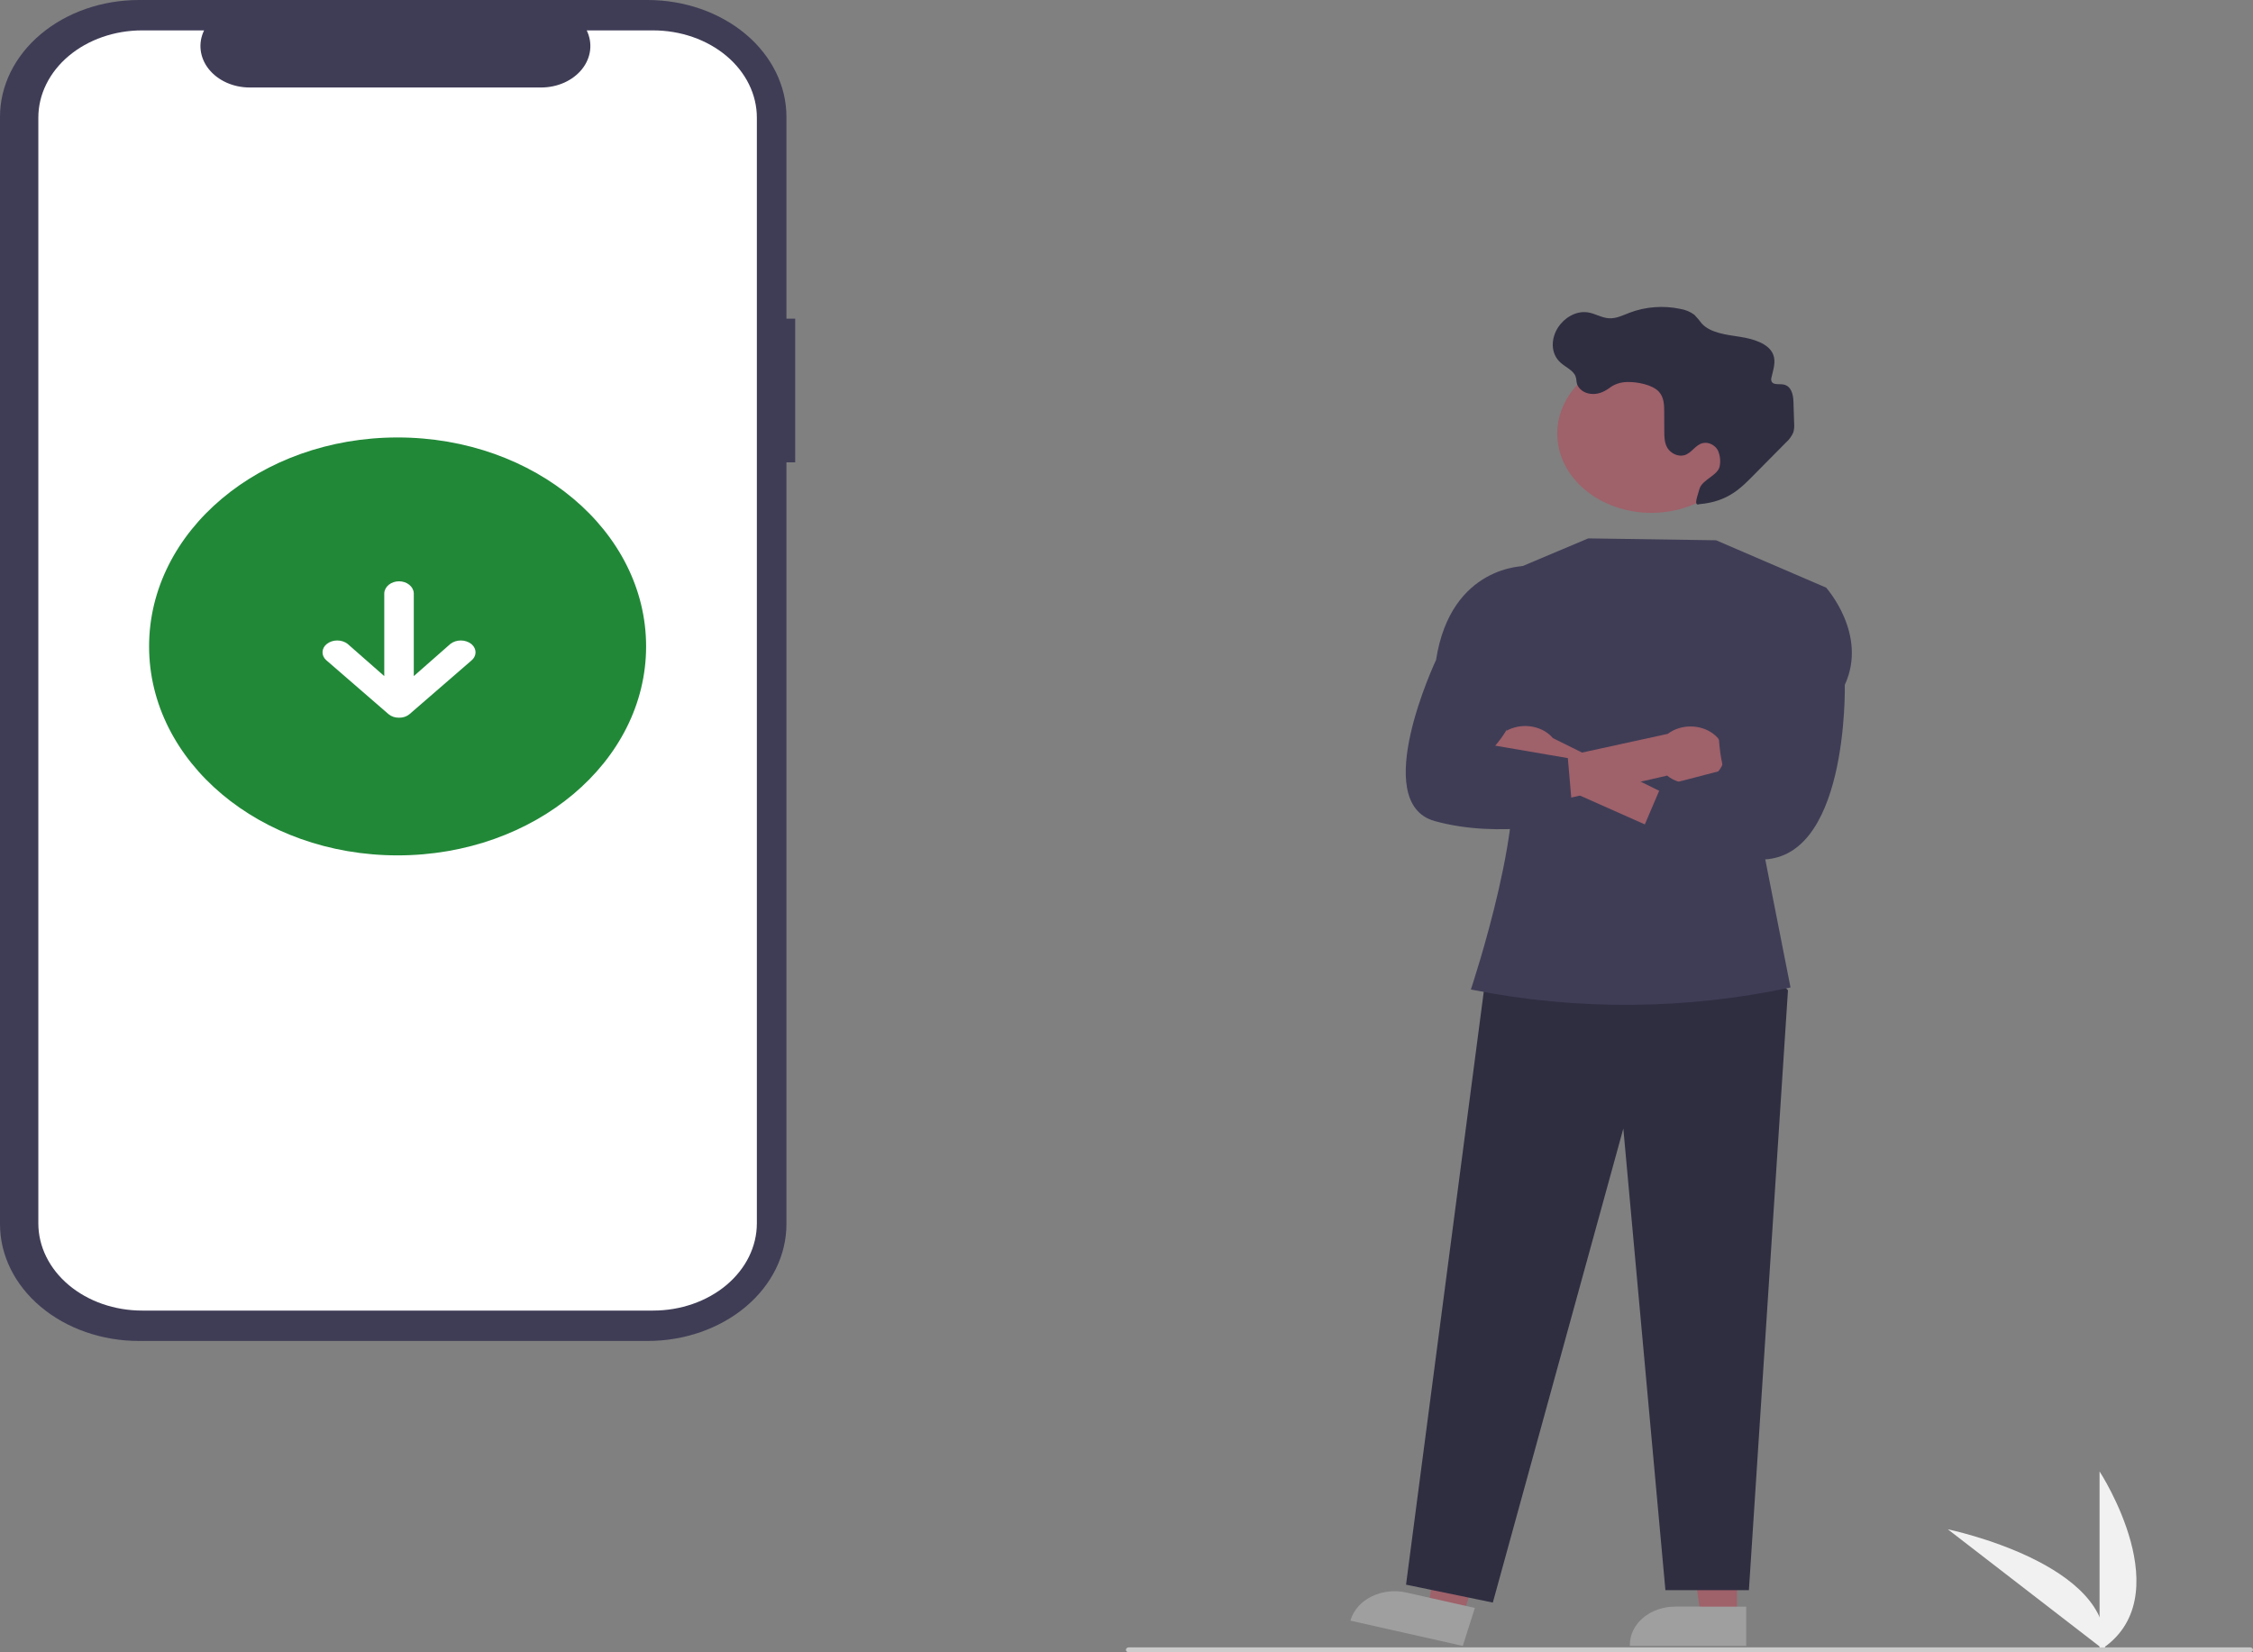 <svg width="195" height="143" viewBox="0 0 195 143" fill="none" xmlns="http://www.w3.org/2000/svg">
<rect x="0" y="0" width="195" height="143" fill="#808080" stroke="none"/>
<g clip-path="url(#clip0_361_2)">
<path d="M181.72 142.837V127.346C181.72 127.346 188.901 138.329 181.72 142.837Z" fill="#F1F1F1"/>
<path d="M182.164 142.835L168.591 132.358C168.591 132.358 183.07 135.338 182.164 142.835Z" fill="#F1F1F1"/>
<path d="M68.825 27.579H68.067V10.11C68.067 7.429 66.8 4.857 64.544 2.961C62.289 1.065 59.231 1.70394e-06 56.042 0H12.025C10.446 -3.09352e-06 8.882 0.262 7.423 0.77C5.964 1.278 4.639 2.022 3.522 2.961C2.405 3.9 1.52 5.015 0.915 6.241C0.311 7.468 2.67584e-06 8.783 0 10.11V105.945C-2.70205e-06 108.626 1.267 111.198 3.522 113.094C5.777 114.99 8.836 116.055 12.025 116.055H56.042C59.231 116.055 62.289 114.99 64.544 113.094C66.8 111.198 68.067 108.626 68.067 105.945V40.013H68.825V27.579Z" fill="#3F3D56"/>
<path d="M56.527 2.63H50.781C51.045 3.175 51.146 3.766 51.075 4.351C51.004 4.936 50.762 5.498 50.372 5.986C49.982 6.474 49.455 6.874 48.837 7.151C48.22 7.428 47.531 7.572 46.831 7.572H21.614C20.915 7.572 20.226 7.428 19.608 7.151C18.991 6.874 18.464 6.474 18.074 5.986C17.683 5.498 17.442 4.936 17.371 4.351C17.299 3.766 17.4 3.175 17.664 2.63H12.298C11.119 2.63 9.951 2.826 8.861 3.205C7.772 3.585 6.782 4.141 5.948 4.842C5.114 5.543 4.453 6.375 4.002 7.291C3.55 8.207 3.318 9.189 3.318 10.181V105.874C3.318 106.866 3.55 107.848 4.002 108.764C4.453 109.68 5.114 110.512 5.948 111.213C6.782 111.914 7.772 112.47 8.861 112.85C9.951 113.229 11.119 113.425 12.298 113.425H56.527C58.909 113.425 61.193 112.629 62.877 111.213C64.561 109.797 65.507 107.877 65.507 105.874V10.181C65.507 9.189 65.275 8.207 64.823 7.291C64.372 6.375 63.711 5.543 62.877 4.842C62.043 4.141 61.053 3.585 59.964 3.205C58.874 2.826 57.706 2.63 56.527 2.63Z" fill="white"/>
<path d="M34.412 74.029C46.291 74.029 55.921 65.932 55.921 55.944C55.921 45.956 46.291 37.86 34.412 37.86C22.534 37.86 12.904 45.956 12.904 55.944C12.904 65.932 22.534 74.029 34.412 74.029Z" fill="#218838"/>
<path d="M40.786 57.18L35.437 61.812C35.321 61.911 35.182 61.988 35.029 62.04C34.875 62.092 34.711 62.117 34.546 62.114H34.528C34.362 62.117 34.198 62.092 34.044 62.04C33.891 61.988 33.751 61.911 33.634 61.812L28.288 57.18C28.27 57.163 28.25 57.148 28.232 57.133C28.018 56.94 27.904 56.685 27.915 56.422C27.925 56.159 28.06 55.91 28.288 55.73C28.532 55.537 28.854 55.43 29.189 55.43C29.524 55.43 29.847 55.537 30.091 55.73L33.26 58.514V51.336C33.274 51.059 33.415 50.798 33.653 50.607C33.891 50.416 34.208 50.309 34.537 50.309C34.866 50.309 35.183 50.416 35.42 50.607C35.658 50.798 35.8 51.059 35.814 51.336V58.514L38.98 55.73C39.225 55.537 39.548 55.43 39.883 55.43C40.218 55.43 40.541 55.537 40.786 55.73C40.804 55.745 40.822 55.76 40.842 55.777C41.055 55.97 41.168 56.225 41.158 56.488C41.147 56.751 41.014 57 40.786 57.18Z" fill="white"/>
<path d="M150.34 139.903L147.217 139.902L145.732 129.776L150.341 129.776L150.34 139.903Z" fill="#9F616A"/>
<path d="M151.136 142.448L141.068 142.447V142.34C141.068 141.466 141.481 140.628 142.216 140.01C142.951 139.393 143.947 139.045 144.987 139.045L151.136 139.046L151.136 142.448Z" fill="#9F9F9F"/>
<path d="M126.618 139.816L123.601 139.138L125.277 129.032L129.729 130.033L126.618 139.816Z" fill="#9F616A"/>
<path d="M126.605 142.448L116.879 140.261L116.911 140.157C117.18 139.313 117.836 138.593 118.736 138.156C119.636 137.718 120.706 137.599 121.71 137.825L127.651 139.161L126.605 142.448Z" fill="#9F9F9F"/>
<path d="M152.136 83.149L154.752 85.704L151.369 137.624H144.144L140.501 97.674L129.206 138.696L121.694 137.147L128.524 85.043L152.136 83.149Z" fill="#2F2E41"/>
<path d="M130.27 49.629L137.465 46.595L148.528 46.758L158.049 50.855L152.632 73.601L154.972 85.46C145.928 87.4 136.46 87.465 127.379 85.651L127.306 85.637C127.306 85.637 132.684 69.593 130.395 64.697L130.27 49.629Z" fill="#3F3D56"/>
<path d="M151.084 37.506C151.076 35.691 150.211 33.952 148.68 32.672C147.149 31.392 145.077 30.675 142.917 30.678C140.758 30.681 138.689 31.405 137.164 32.69C135.638 33.975 134.781 35.716 134.781 37.531C134.781 39.347 135.638 41.088 137.164 42.373C138.689 43.658 140.758 44.382 142.917 44.385C145.077 44.388 147.149 43.671 148.68 42.391C150.211 41.111 151.076 39.372 151.084 37.557C151.084 37.54 151.084 37.523 151.084 37.506Z" fill="#9F616A"/>
<path d="M139.283 33.59C139.705 33.256 140.261 33.067 140.841 33.062C141.711 33.038 143.016 33.298 143.572 33.893C144.018 34.371 144.039 35.03 144.041 35.638L144.046 37.316C144.047 37.812 144.054 38.33 144.322 38.772C144.591 39.214 145.206 39.55 145.769 39.4C146.436 39.221 146.73 38.475 147.412 38.341C147.924 38.24 148.45 38.555 148.674 38.955C148.863 39.37 148.926 39.818 148.856 40.258C148.792 41.137 147.293 41.486 147.081 42.348C146.958 42.846 146.528 43.841 147.081 43.633C149.628 43.418 150.746 42.167 151.912 40.99L154.541 38.334C154.841 38.071 155.072 37.757 155.218 37.413C155.283 37.172 155.307 36.925 155.287 36.678C155.273 36.018 155.252 35.358 155.223 34.699C155.199 34.122 155.026 33.395 154.355 33.276C154.006 33.215 153.543 33.322 153.359 33.066C153.29 32.937 153.279 32.791 153.327 32.656C153.475 31.997 153.726 31.308 153.468 30.674C153.079 29.717 151.74 29.324 150.556 29.144C149.373 28.963 148.044 28.808 147.302 28.013C147.103 27.749 146.887 27.494 146.656 27.249C146.315 26.989 145.896 26.811 145.445 26.736C143.976 26.423 142.424 26.539 141.043 27.064C140.471 27.284 139.896 27.579 139.268 27.546C138.616 27.511 138.059 27.125 137.415 27.032C136.375 26.88 135.38 27.535 134.868 28.311C134.233 29.272 134.174 30.589 135.072 31.389C135.519 31.789 136.187 32.063 136.373 32.589C136.449 32.803 136.431 33.033 136.498 33.25C136.576 33.465 136.725 33.657 136.927 33.804C137.129 33.951 137.377 34.047 137.641 34.081C138.277 34.168 138.815 33.923 139.283 33.59Z" fill="#2F2E41"/>
<path d="M129.278 66.213C129.432 66.548 129.673 66.849 129.981 67.097C130.29 67.345 130.659 67.533 131.063 67.648C131.468 67.763 131.897 67.802 132.321 67.762C132.745 67.722 133.154 67.605 133.518 67.418L148.126 73.911L148.6 70.919L134.405 63.881C133.991 63.387 133.376 63.038 132.676 62.9C131.977 62.762 131.241 62.845 130.609 63.132C129.977 63.42 129.493 63.892 129.247 64.46C129.002 65.028 129.013 65.652 129.278 66.213Z" fill="#9F616A"/>
<path d="M148.744 66.731C148.506 67.028 148.193 67.279 147.828 67.464C147.462 67.649 147.053 67.764 146.628 67.802C146.204 67.84 145.775 67.799 145.371 67.682C144.968 67.565 144.599 67.376 144.293 67.126L128.349 70.774L128.488 66.975L144.348 63.512C144.88 63.106 145.571 62.879 146.29 62.873C147.008 62.867 147.704 63.083 148.246 63.479C148.788 63.876 149.138 64.426 149.23 65.025C149.322 65.625 149.149 66.231 148.744 66.731Z" fill="#9F616A"/>
<path d="M154.94 51.018L158.049 50.855C158.049 50.855 161.689 54.892 159.67 59.274C159.67 59.274 160.02 75.014 151.958 74.368C143.897 73.721 141.35 73.721 141.35 73.721L143.77 68.046L149.183 66.641C149.183 66.641 147.515 60.453 150.673 57.879L154.94 51.018Z" fill="#3F3D56"/>
<path d="M132.493 50.88L132.053 48.986C132.053 48.986 125.574 48.858 124.293 57.114C124.293 57.114 118.466 69.469 124.177 71.06C129.888 72.65 136.171 71.06 136.171 71.06L135.698 65.611L129.413 64.533C129.413 64.533 132.66 61.002 130.892 57.939L132.493 50.88Z" fill="#3F3D56"/>
<path d="M194.745 143H97.704C97.636 143 97.571 142.977 97.524 142.937C97.476 142.897 97.449 142.843 97.449 142.786C97.449 142.729 97.476 142.675 97.524 142.634C97.571 142.594 97.636 142.572 97.704 142.572H194.745C194.813 142.572 194.878 142.594 194.925 142.634C194.973 142.675 195 142.729 195 142.786C195 142.843 194.973 142.897 194.925 142.937C194.878 142.977 194.813 143 194.745 143Z" fill="#CBCBCB"/>
</g>
<defs>
<clipPath id="clip0_361_2">
<rect width="195" height="143" fill="white"/>
</clipPath>
</defs>
</svg>
